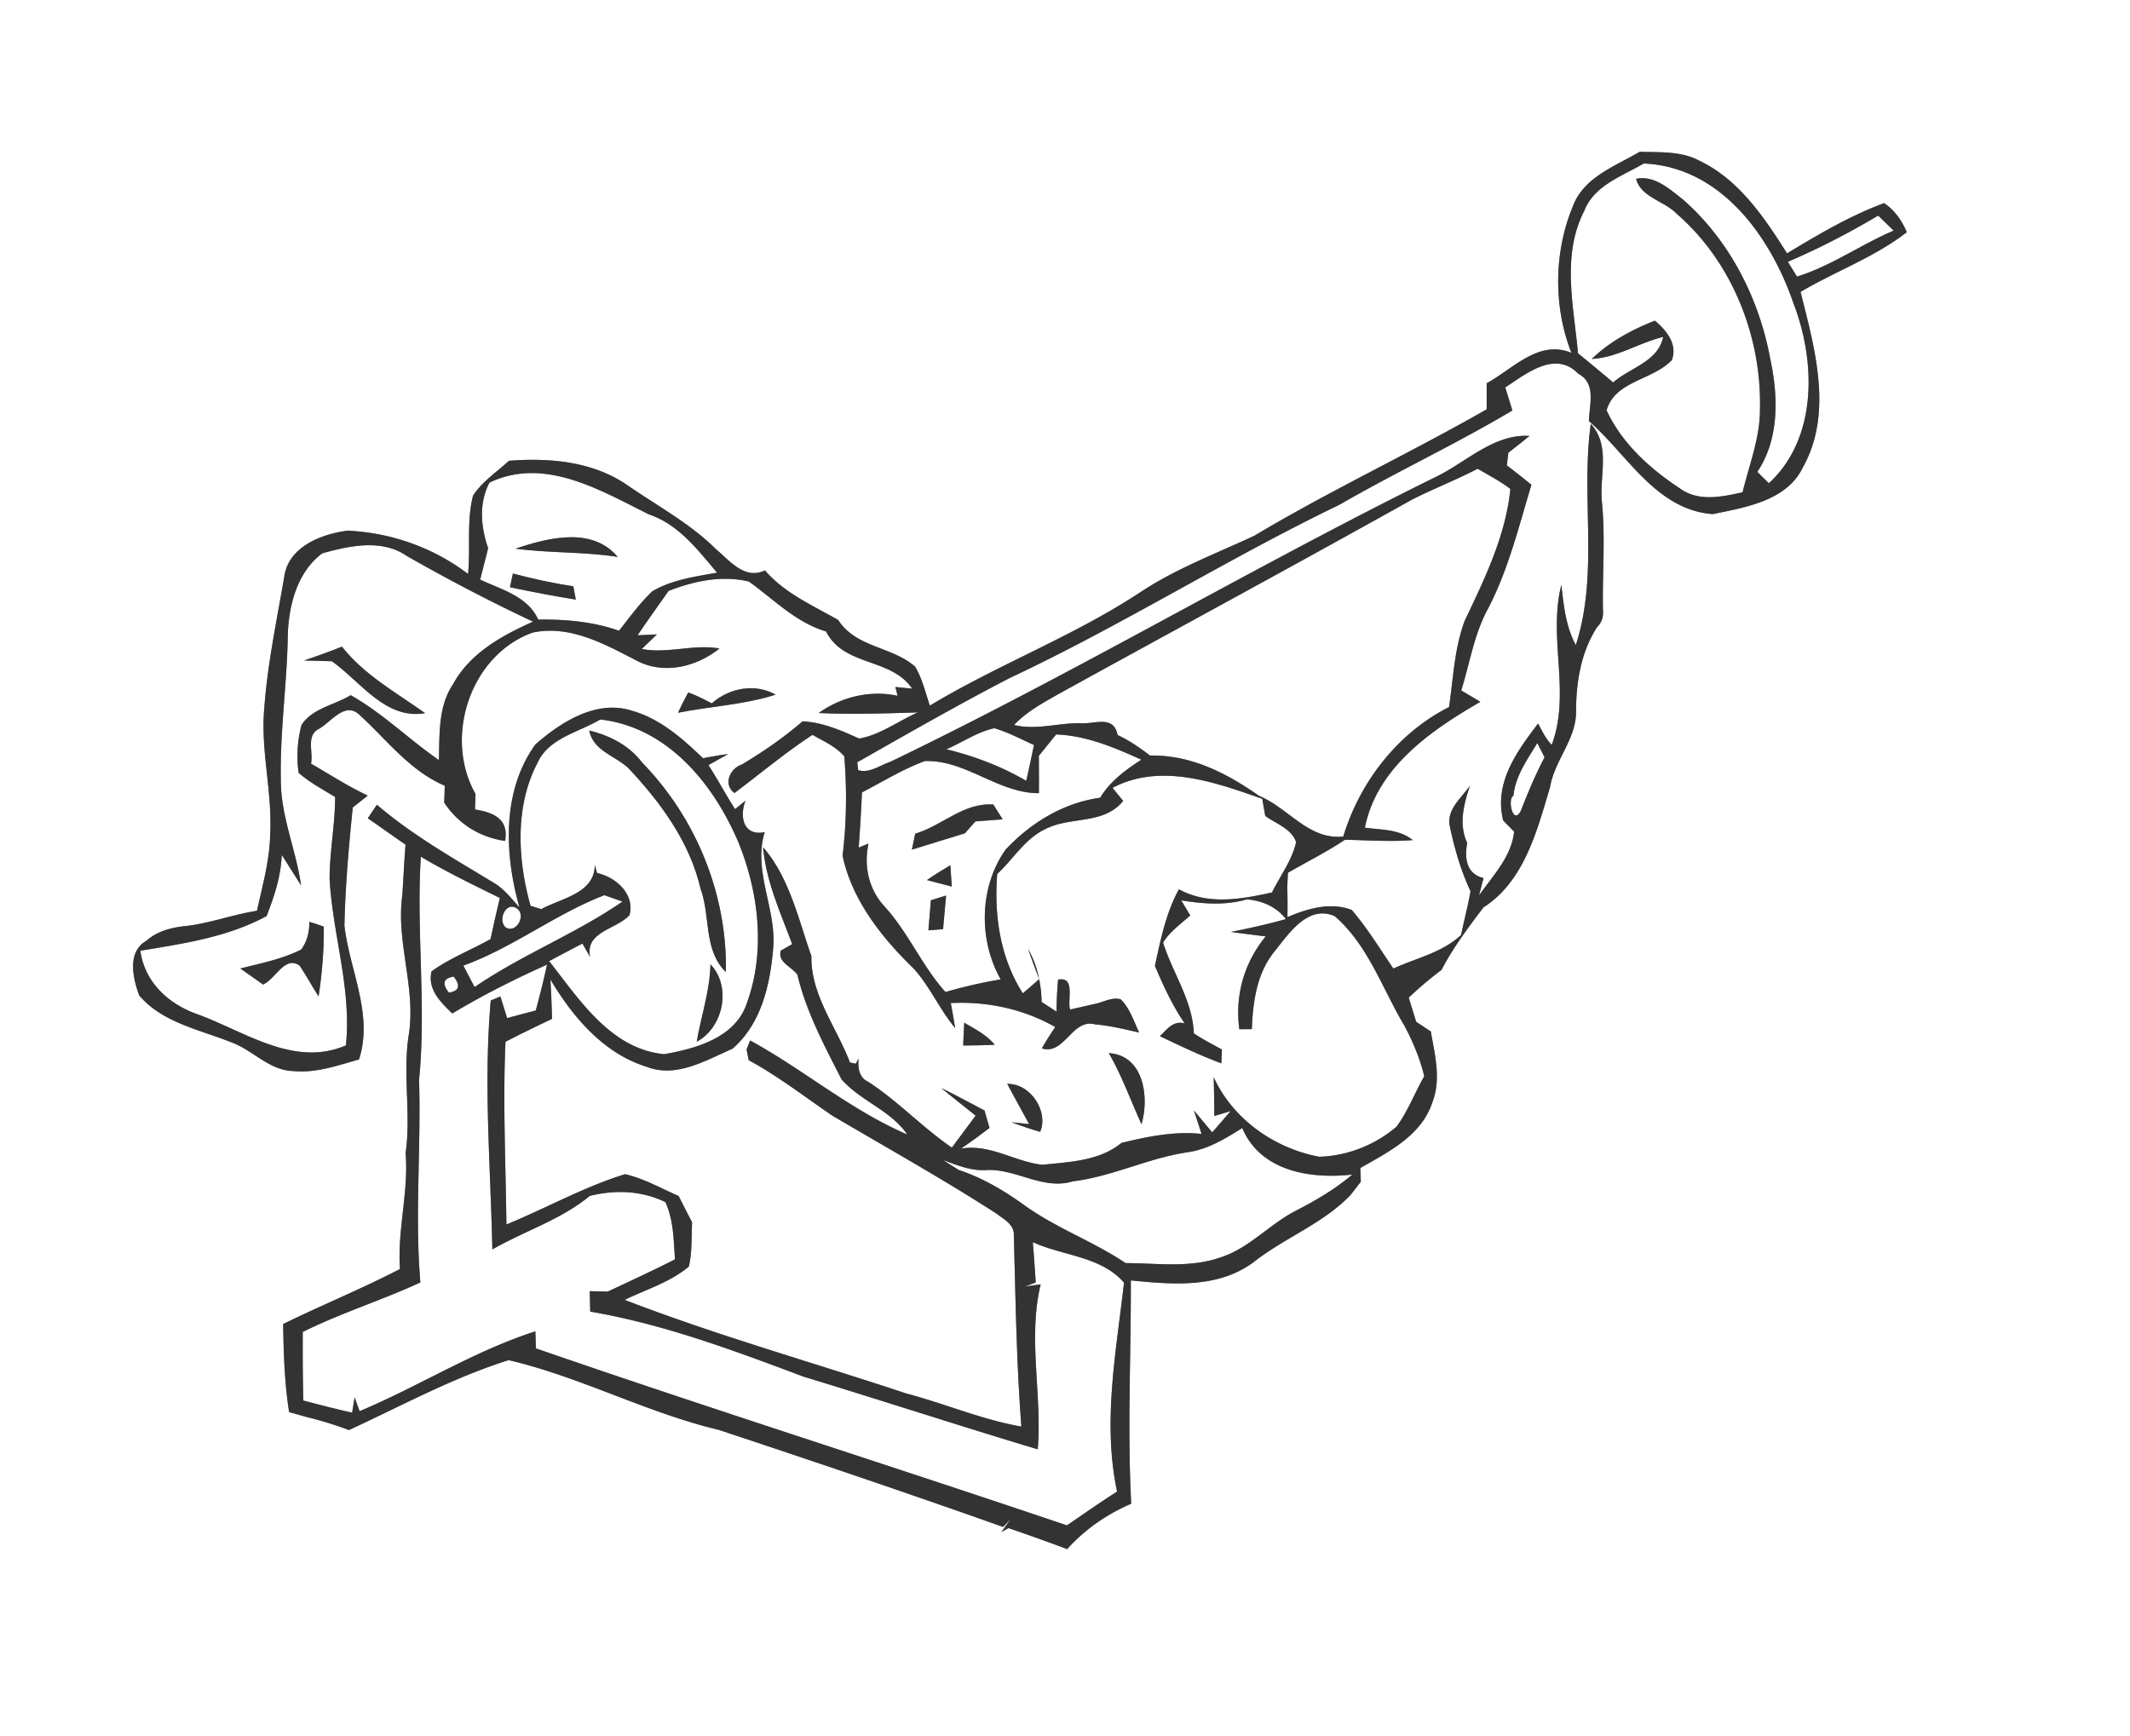 <svg width="368" height="300" viewBox="0 0 276 225" xmlns="http://www.w3.org/2000/svg">
  <rect x="0" y="0" width="276" height="225" fill="#808080" stroke="none"/>
  <g fill="#FFF">
    <path d="M0 0h276v225H0V0m212.47 19.67c-3.2 1.89-7.24 3.28-8.66 7.06-2.47 5.94-2.54 13.02-.19 19-4.25-1.76-7.57 2.09-10.98 3.94v3.38c-9.93 5.68-20.29 10.52-30.1 16.38-4.96 2.32-10.15 4.26-14.74 7.3-8.66 5.72-18.44 9.37-27.31 14.72-.59-1.7-.98-3.51-1.92-5.06-3-2.62-7.68-2.45-9.96-6.04-3.31-1.89-6.9-3.44-9.49-6.42-2.64 1.25-4.57-1.27-6.36-2.77-3.41-3.38-7.69-5.65-11.6-8.37-4.44-3-10-3.48-15.21-3.07-1.58 1.46-3.46 2.68-4.65 4.51-.86 3.3-.31 6.78-.65 10.16-4.49-3.42-9.98-5.36-15.61-5.61-3.41.42-7.71 2.12-8.21 6-.97 5.67-2.18 11.33-2.59 17.08-.48 5.43 1.06 10.78.77 16.2-.05 3.4-.99 6.68-1.71 9.98-3.15.49-6.16 1.65-9.34 1.99-1.79.19-3.61.67-4.99 1.9-2.53 1.45-1.76 4.83-.93 7.08 2.98 3.53 7.84 4.43 11.94 6.08 2.78 1 4.89 3.64 7.99 3.72 2.95.3 5.76-.72 8.55-1.5 1.89-5.87-1.24-11.58-1.89-17.36.12-5.11.56-10.22 1.08-15.3.65-.51 1.29-1.02 1.94-1.54-2.55-1.2-4.92-2.73-7.35-4.14.32-1.46-.66-3.59.96-4.47 1.58-.84 3.39-3.61 5.26-1.91 3.57 3.23 6.53 7.29 11.11 9.24-.01.55-.05 1.64-.07 2.19 1.81 2.75 4.62 4.5 7.89 4.97.51-2.9-1.58-3.7-3.9-4.08.01-.5.05-1.5.07-2-4.17-7.35-.69-18 7.38-20.92 4.87-1.05 9.43 1.53 13.6 3.68 3.51 1.79 7.67.74 10.63-1.62-3.36-.6-6.71.71-10.07.06.49-.47 1.47-1.42 1.97-1.89-.63.03-1.88.09-2.51.11 1.3-1.93 2.66-3.83 4.01-5.74 3.29-1.29 6.9-2.06 10.41-1.22 3.24 2.32 6.06 5.29 10 6.47 2.32 4.58 8.39 3.36 11.16 7.41l-2.18-.21c.07.28.22.86.29 1.14-3.58-.76-7.26.13-10.23 2.23 4.29.19 8.59.06 12.88-.08-2.55 1.09-4.9 2.93-7.64 3.39-2.34-1.06-4.71-2.1-7.32-2.23-2.45 2.11-5.11 3.94-7.88 5.6-1.56.52-2.45 2.58-.95 3.69 3.34-2.51 6.59-5.23 10.11-7.54 1.43.82 3.01 1.5 4.12 2.78.35 4.3.3 8.6-.22 12.88 1.21 5.76 5.1 10.65 9.25 14.67 2.09 2.33 3.33 5.27 5.34 7.67-.18-1.08-.37-2.17-.57-3.24 4.71-.24 9.43.77 13.54 3.11-.62.9-1.2 1.82-1.74 2.77 2.97.9 3.89-3.91 6.89-3.12 1.93.17 3.82.63 5.71 1.06-.69-1.49-1.19-3.11-2.37-4.3-1.17-.34-2.31.41-3.44.61-.78.18-2.34.53-3.12.71-.42-1.11.75-4.36-1.57-3.87a47.83 47.83 0 0 0-.19 4.15c-.49-.32-1.46-.95-1.94-1.26-.05-2.41-.56-4.76-1.75-6.88.45 1.32.93 2.62 1.44 3.91-.7.63-1.41 1.25-2.13 1.85-2.93-4.62-3.74-10.1-3.31-15.47 2.1-1.94 3.63-4.63 6.3-5.85 3.26-1.64 7.5-.51 10.02-3.62-.35-.42-1.04-1.27-1.38-1.69 6.21-3.28 13.27-.74 19.4 1.42.1.55.29 1.67.39 2.22 1.39 1.02 3.37 1.61 4 3.39-.54 2.39-2.07 4.37-3.13 6.53-4.03.88-8.23 1.66-12.06-.41-1.69 3.08-2.36 6.52-3.11 9.91 1.08 2.58 2.27 5.13 3.85 7.46-1.54-.39-2.3.84-3.21 1.66 2.62 1.25 5.24 2.51 7.97 3.52.02-.45.05-1.34.07-1.79-1.23-.67-2.48-1.31-3.64-2.1-.16-4.28-2.75-7.8-3.98-11.76.88-1.43 2.29-2.41 3.52-3.51l-1.17-1.96c2.83.46 5.73.68 8.52-.13 1.99.18 3.81.95 5.05 2.56-2.35.66-4.73 1.19-7.12 1.66 1.49.21 3 .4 4.5.58-2.8 3.42-4.01 7.63-3.42 12.03.41 0 1.21-.01 1.62-.01.14-3.56.63-7.25 2.97-10.11 1.86-2.32 4.31-6.03 7.76-4.54 4.35 3.76 6.17 9.41 9.05 14.22 1.1 2.08 2.01 4.25 2.56 6.53-1.23 2.16-2.11 4.52-3.58 6.53-2.76 2.38-6.41 3.82-10.05 3.91-5.81-1.11-11.14-4.84-13.65-10.3.04 1.67.08 3.34.07 5.02l2.13-.64c-.6.69-1.79 2.07-2.39 2.76-.8-.94-1.58-1.89-2.37-2.83.25.76.74 2.27.98 3.03-3.52-.37-6.98.34-10.38 1.17-2.83 2.34-6.73 2.46-10.23 2.83-3.59-.38-6.78-2.74-10.56-2.09 1.26-.86 2.49-1.76 3.7-2.69-.16-.56-.49-1.69-.65-2.26-1.86-.97-3.71-1.98-5.59-2.9 1.46 1.21 2.96 2.38 4.44 3.57-1.02 1.39-2.06 2.77-3.08 4.15-3.8-2.6-6.95-6-10.82-8.52-1.23-.56-1.38-1.84-1.27-3.04-.09.17-.26.51-.35.69l-.77-.17c-1.71-4.55-5.08-8.71-4.99-13.78-1.7-4.83-2.86-10.2-6.26-14.11.39 4.43 2.25 8.45 3.77 12.56l-1.48.84c-.44 1.53 1.44 2.07 2.16 3.13 1.14 4.8 3.49 9.18 5.71 13.54 2.45 2.81 6.37 4.01 8.53 7.16-7.32-3.14-13.41-8.39-20.37-12.19-.11.29-.35.87-.46 1.17.07.34.21 1.04.28 1.39 3.82 2.07 7.24 4.73 10.81 7.17 7.11 4.19 14.33 8.22 21.28 12.7.96.74 2.34 1.42 2.26 2.84.23 8.25.34 16.53.98 24.77-5.11-.89-9.89-2.96-14.89-4.28-12.17-4.04-24.55-7.52-36.52-12.14 2.8-1.36 5.91-2.29 8.32-4.32.44-1.88.32-3.82.42-5.73-.59-1.14-1.17-2.27-1.74-3.41-2.29-1-4.49-2.26-6.94-2.83-5.32 1.64-10.23 4.41-15.38 6.52-.09-7.9-.47-15.79-.12-23.68 1.99-1.03 4.01-2.01 6.03-2.97-.04-1.71-.11-3.41-.21-5.11 2.89 4.86 6.89 9.6 12.48 11.32 3.82 1.5 7.65-.84 11.08-2.32 3.75-3.19 4.91-8.3 5.3-12.98.48-5.12-2.66-10.04-1.09-15.11-2.69.56-3.33-1.91-2.49-4.08l-1.35 1.1c-1.21-1.87-2.24-3.84-3.45-5.71l2.55-1.43c-1.09.14-2.18.34-3.26.54-2.66-2.56-5.55-5.12-9.19-6.15-4.61-1.49-9.18 1.45-12.51 4.35-4.38 6.03-4.03 14.25-2.08 21.13-1.07-1.15-2.02-2.45-3.41-3.23-5.16-3.14-10.46-6.12-15.06-10.07-.4.58-.79 1.17-1.18 1.76 1.64 1.11 3.24 2.29 4.89 3.41-.18 2.18-.27 4.37-.42 6.56-.83 6.02 1.76 11.93.86 17.95-.85 5.13.3 10.32-.43 15.45.41 5.04-1.09 9.99-.73 15.04-4.95 2.57-10.13 4.68-15.14 7.13.06 3.81.18 7.64.77 11.41.63.18 1.87.53 2.49.7 1.79.44 3.55.99 5.27 1.63 6.83-3.15 13.48-6.79 20.69-9.06 9.35 2.19 17.89 6.82 27.23 9.04 12.31 4.08 24.61 8.24 36.84 12.58l.95-.98-1.18 1.65c.23-.13.7-.39.93-.52 2.54.87 5.08 1.78 7.6 2.72 2.3-2.55 5.15-4.53 8.3-5.88-.51-9.64-.02-19.29-.05-28.94 5.41.53 11.33 1.07 15.96-2.41 4.02-3.16 9.03-4.98 12.57-8.73.32-.42.95-1.24 1.27-1.65-.01-.45-.05-1.34-.06-1.78 3.61-2.07 7.86-4.17 9.29-8.4 1.22-3.03.37-6.24-.16-9.3-.48-.31-1.43-.94-1.9-1.25l-.96-3.13c1.34-1.28 2.76-2.48 4.25-3.59 1.5-2.9 3.47-5.51 5.43-8.1 5.3-3.41 6.94-9.93 8.63-15.59.6-3.56 3.52-6.33 3.37-10.06.04-3.72.67-7.47 2.71-10.65.6-.6.86-1.33.78-2.18-.1-4.69.33-9.39-.14-14.08-.34-3.42 1.17-7.25-1.44-10.11-1.32 9.51 1.07 19.39-1.94 28.67-1.3-2.4-1.57-5.14-1.87-7.81-1.76 6.88 1.26 14.01-1.25 20.74-.78-.79-1.24-1.8-1.77-2.76-2.77 3.64-5.73 7.68-4.52 12.56.35.36 1.06 1.08 1.42 1.44-.34 3.26-2.76 5.71-4.55 8.28l.58-2.26c-2.22-.52-2.49-2.61-2.11-4.54-1.14-2.47-.44-5 .35-7.43-1.09 1.59-3.04 3.07-2.61 5.23.6 2.89 1.43 5.77 2.69 8.45-.34 1.91-.83 3.78-1.23 5.68-2.47 2.29-5.8 2.98-8.77 4.34-1.75-2.56-3.37-5.23-5.39-7.59-2.75-1.07-5.75-.18-8.34.93.03-1.29.02-2.58-.02-3.87.02-.47.06-1.41.09-1.88 2.45-1.43 5.01-2.69 7.38-4.28 2.93.05 5.86.28 8.79.04-1.77-1.43-4.08-1.31-6.2-1.61 1.54-7.77 8.54-12.6 14.96-16.31-.62-.37-1.86-1.11-2.48-1.47 1.13-3.57 1.67-7.34 3.5-10.65 2.62-5.05 3.96-10.6 5.6-16.01-1.05-.85-2.11-1.69-3.19-2.51l.2-1.65c.92-.71 1.84-1.44 2.74-2.17-4.71-.29-8.32 3.54-12.36 5.42-23.76 11.74-46.57 25.31-70.45 36.81-1.35.44-2.69 1.53-4.18 1.09l-.12-1.02c6.51-3.71 13.04-7.44 19.7-10.9 14.59-6.84 28.25-15.48 42.76-22.47 7.37-4.26 15.11-7.87 22.43-12.23-.31-1-.62-2-.92-2.99 2.72-1.77 6.46-4.86 9.45-1.78 2.39 1.26 1.43 3.99 1.39 6.15 5.01 4.35 8.72 11.52 16.06 12.05 4.2-.88 9.54-1.7 11.64-6.02 3.98-7.08 1.56-15.43-.28-22.78 4.53-2.68 9.6-4.49 13.77-7.74-.64-1.48-1.58-2.87-2.95-3.76-4.43 1.64-8.53 4.07-12.57 6.51-2.96-4.67-6.22-9.57-11.38-12.02-2.37-1.27-5.13-1.05-7.71-1.15M92.23 91.16c-1-.51-1.99-1.05-3.05-1.41-.47.86-.91 1.74-1.33 2.63 4.21-.85 8.54-1.03 12.65-2.35-2.68-1.51-6.02-.86-8.27 1.13m32.71 41.39c-.05.98-.09 1.97-.13 2.95 1.36 0 2.72-.03 4.08-.09-1.04-1.29-2.55-2.04-3.95-2.86m18.74 3.94c1.7 2.94 2.83 6.14 4.23 9.22 1.04-3.48.31-8.94-4.23-9.22m-13.16 3.99c.92 1.75 1.9 3.47 2.83 5.21l-2.31-.24c1.24.43 2.47.9 3.74 1.24 1.12-2.56-1.2-6.29-4.26-6.21z"/>
    <path d="M205.28 27.34c1.28-3.33 4.89-4.48 7.7-6.15 10.02.42 16.48 9.52 19.44 18.19 2.87 7.5 3.11 17.4-3.21 23.25-.51-.49-1.01-.98-1.5-1.48 2.87-4.27 2.72-9.81 1.67-14.65-1.44-7.84-5.29-15.38-11.33-20.66-1.74-1.35-3.65-3.15-6.05-2.66.64 2.41 3.68 2.86 5.28 4.54 7.17 6.22 11.01 15.93 10.77 25.35.01 3.7-1.4 7.18-2.25 10.73-2.69.6-5.73 1.27-8.15-.52-3.85-2.53-7.53-5.86-9.47-10.1 1.07-3.83 5.95-3.88 8.45-6.51.78-2.07-.71-3.87-2.2-5.11-2.97 1.17-5.86 2.72-8.17 4.96 3.29-.17 6.1-2.1 9.25-2.85-.67 3.22-4.29 3.97-6.48 5.9-1.51-1.28-3.03-2.53-4.56-3.79-.54-6.11-2.16-12.66.81-18.44zM231.67 33.93c4.03-1.73 7.93-3.75 11.7-5.99.67.65 1.34 1.3 2 1.95-4.25 1.82-8.1 4.58-12.52 5.96-.3-.48-.89-1.44-1.18-1.92zM182.91 64.78c2.81-1.43 5.76-2.57 8.56-4.03 1.43.84 2.92 1.6 4.24 2.62-.6 6.05-3.33 11.65-5.91 17.07-1.35 3.57-1.48 7.46-2.04 11.2-6.64 3.35-11.57 9.72-13.7 16.78-4.49.47-7.11-3.71-10.91-5.27-4.21-2.96-8.84-5.33-14.14-5.23-1.32-1.01-2.69-1.96-4.2-2.66-.5-2.61-2.95-1.41-4.71-1.52-2.91-.09-5.81.94-8.7.22 1.6-1.7 3.68-2.83 5.7-3.98 15.26-8.41 30.59-16.69 45.81-25.2zM63.42 62.55c7.11-3.41 14.36.99 20.65 4.11 3.85 1.3 6.33 4.58 8.84 7.56-2.85.52-5.85.92-8.38 2.41-1.62 1.54-2.94 3.37-4.32 5.12-3.37-1.19-6.93-1.49-10.47-1.45-1.38-3.04-4.77-3.87-7.52-5.18.34-1.36.69-2.71 1.03-4.06-.95-2.8-1.23-5.8.17-8.51m3.38 8.56c4.4.59 8.86.38 13.24 1.07-3.31-3.95-9-2.49-13.24-1.07m-.34 3.22c-.1.45-.29 1.33-.38 1.78 2.83.59 5.67 1.15 8.53 1.6l-.32-1.72c-2.64-.4-5.25-.97-7.83-1.66zM41.77 71.71c3.53-.98 7.71-1.9 10.97.36a233.99 233.99 0 0 0 16.33 8.5c-4.03 1.8-8.17 4.08-10.36 8.1-1.95 2.89-1.74 6.51-1.84 9.84-3.9-2.69-7.28-6.08-11.43-8.41-2.11 1.3-5 1.69-6.38 3.89-.52 2-.66 4.13-.36 6.18 1.43 1.24 3.11 2.14 4.72 3.12.01 3.58-.72 7.1-.71 10.67.41 7.22 2.87 14.24 2.11 21.53-6.77 2.91-13.16-1.86-19.33-4.07-3.7-1.33-6.75-4.14-7.3-8.2 5.59-.93 11.29-1.75 16.35-4.49 1-2.54 1.86-5.17 1.97-7.93.63.99 1.87 2.96 2.5 3.94-.65-4.62-2.66-9.02-2.62-13.74-.12-6.03.75-12.02.89-18.04.01-4.06 1.07-8.73 4.49-11.25M39.39 85.6c.9.02 2.71.08 3.61.1 3.7 2.6 6.94 7.62 12.08 6.73-3.74-2.68-7.87-4.93-10.77-8.62-1.62.65-3.26 1.24-4.92 1.79m.69 33.88c.03 1.38-.32 2.57-1.04 3.58-2.48 1.26-5.22 1.78-7.9 2.46.99.69 1.97 1.39 2.95 2.08 1.61-.69 2.82-3.83 4.75-2.44.85 1.3 1.6 2.66 2.44 3.98.46-2.99.71-6.02.67-9.04-.62-.23-1.24-.44-1.87-.62zM69.66 98.85c1.47-3.22 5.33-3.93 8.12-5.6 8.73.98 14.75 8.41 17.94 16.01 2.61 6.46 3.48 14.01 1.09 20.66-1.45 4.56-6.59 5.98-10.76 6.71-6.93-.69-10.97-7.07-14.89-12.06 1.43-.77 2.87-1.53 4.31-2.28.25.43.74 1.29.99 1.72-.65-3.3 3.39-3.52 5.11-5.41.73-2.7-1.78-4.94-4.21-5.45-.07-.27-.22-.81-.29-1.08.02 3.72-4.31 4.32-6.93 5.76-.35-.11-1.04-.32-1.39-.42-1.68-5.99-2.06-12.91.91-18.56m6.69-4.17c.52 2.64 3.35 3.25 5.07 4.87 4.19 4.45 7.96 9.59 9.36 15.65 1.31 3.55.35 7.94 3.28 10.78.19-10.04-3.85-19.97-10.85-27.14-1.67-2.23-4.2-3.51-6.86-4.16m15.71 30.31c-.08 3.42-1.2 6.67-1.78 10.02 3.47-1.84 4.54-7.17 1.78-10.02zM122.63 97.11c2.07-.89 3.99-2.25 6.22-2.73 1.79.53 3.44 1.41 5.13 2.18-.32 1.55-.65 3.09-1 4.64-3.23-1.88-6.73-3.21-10.35-4.09z"/>
    <path d="M134.61 97.97c.74-.93 1.49-1.86 2.24-2.78 3.92.14 7.53 1.68 11.04 3.27-2.05 1.33-4.05 2.8-5.33 4.93-4.77.66-9.01 3.25-12.25 6.72-3.44 4.85-3.53 11.73-.64 16.82-2.42.41-4.81.96-7.16 1.64-3.06-3.4-4.81-7.72-7.9-11.09-2.06-2.24-2.7-5.23-2.07-8.15l-1.27.52c.17-2.38.32-4.76.42-7.15 2.69-1.39 5.28-3.01 8.14-4.06 5.29-.2 9.51 4.18 14.79 4.16.01-1.61 0-3.22-.01-4.83m-16.02 10.08c-.11.52-.32 1.56-.43 2.07 2.29-.7 4.57-1.43 6.87-2.12.34-.38 1.02-1.15 1.36-1.54.88-.07 2.65-.2 3.53-.27-.31-.48-.91-1.44-1.21-1.92-3.84-.28-6.63 2.75-10.12 3.78m1.52 6.01c1.07.29 2.14.57 3.22.84-.05-.69-.15-2.07-.19-2.76-1.03.62-2.05 1.24-3.03 1.92m.51 2.62c-.11 1.3-.22 2.6-.32 3.9l1.9-.16.39-4.35c-.49.15-1.48.46-1.97.61zM199.2 96.3c.32.61.63 1.23.94 1.86-1.19 2.25-2.17 4.61-3.1 6.98-1.01 1.86-1.75-1.61-.93-2.01.25-2.57 1.8-4.69 3.09-6.83zM54.53 111.03c3.31 1.97 6.78 3.65 10.24 5.35-.42 1.77-.83 3.55-1.2 5.33-2.53 1.42-5.29 2.48-7.65 4.18-.56 2.34 1.18 4 2.69 5.46 3.95-2.38 8.07-4.44 12.27-6.33-.41 1.99-.93 3.96-1.45 5.94-1.24.33-2.48.65-3.72.99-.21-.7-.65-2.1-.87-2.8l-1.25.52c-.95 10.74-.02 21.51.21 32.26 4.17-2.4 8.89-3.84 12.63-6.94 3.29-.81 6.71-.69 9.79.81 1.07 2.32 1.07 4.92 1.24 7.42-2.86 1.47-5.8 2.8-8.71 4.18-.58-.02-1.75-.04-2.33-.06l.06 2.65c9.53 1.63 18.63 5.04 27.64 8.43 10.14 3.08 20.21 6.38 30.35 9.42.59-7.11-1.32-14.4.38-21.38l-2.06.28 1.42-.52c-.11-1.75-.24-3.49-.38-5.23 3.9 1.79 8.85 1.82 11.82 5.25-1.02 8.95-2.81 18.12-.9 27.08-2.21 1.4-4.35 2.91-6.5 4.38-22.9-7.76-45.95-15.03-68.81-22.94-.02-.55-.05-1.66-.07-2.21-7.97 2.56-15.08 7.12-22.78 10.35l-.64-1.8-.32 1.99c-2.13-.47-4.23-1.02-6.33-1.57-.07-2.96-.09-5.93-.07-8.89 4.94-2.47 10.24-4.1 15.24-6.42-.74-8.72.11-17.49-.17-26.23.96-9.64-.38-19.3.23-28.95z"/>
    <path d="M60.04 125.15c6.44-2.34 11.9-6.67 18.27-9.13.59.21 1.76.62 2.35.83-6.09 4.2-13.06 6.89-19.16 11.08-.49-.93-.98-1.85-1.46-2.78zM65.5 120.18c-1.04-.96.08-3.46 1.52-2.41 1.2.92-.18 3.3-1.52 2.41zM58.16 128.65c-.92-1.18-.71-1.87.63-2.08.92 1.18.71 1.88-.63 2.08zM153.95 149.33c2.59-.38 4.85-1.77 7.02-3.13 2.37 5.62 8.85 6.64 14.26 6.03-2.25 1.92-4.82 3.41-7.44 4.75-3.37 1.77-5.98 4.83-9.67 6-3.96 1.38-8.19.74-12.28.72-4.21-2.84-9.07-4.55-13.18-7.55-2.59-1.86-5.37-3.51-8.42-4.51-.52-.32-1.55-.97-2.06-1.3 1.85.68 3.7 1.47 5.73 1.3 3.8-.15 7.27 2.64 11.09 1.47 5.15-.62 9.83-3.05 14.95-3.78z"/>
  </g>
  <g fill="#333">
    <path d="M212.47 19.67c2.58.1 5.34-.12 7.71 1.15 5.16 2.45 8.42 7.35 11.38 12.02 4.04-2.44 8.14-4.87 12.57-6.51 1.37.89 2.31 2.28 2.95 3.76-4.17 3.25-9.24 5.06-13.77 7.74 1.84 7.35 4.26 15.7.28 22.78-2.1 4.32-7.44 5.14-11.64 6.02-7.34-.53-11.05-7.7-16.06-12.05.04-2.16 1-4.89-1.39-6.15-2.99-3.08-6.73.01-9.45 1.78.3.99.61 1.99.92 2.99-7.32 4.36-15.06 7.97-22.43 12.23-14.51 6.99-28.17 15.63-42.76 22.47-6.66 3.46-13.19 7.19-19.7 10.9l.12 1.02c1.49.44 2.83-.65 4.18-1.09 23.88-11.5 46.69-25.07 70.45-36.81 4.04-1.88 7.65-5.71 12.36-5.42-.9.73-1.82 1.46-2.74 2.17l-.2 1.65c1.08.82 2.14 1.66 3.19 2.51-1.64 5.41-2.98 10.96-5.6 16.01-1.83 3.31-2.37 7.08-3.5 10.65.62.36 1.86 1.1 2.48 1.47-6.42 3.71-13.42 8.54-14.96 16.31 2.12.3 4.43.18 6.2 1.61-2.93.24-5.86.01-8.79-.04-2.37 1.59-4.93 2.85-7.38 4.28-.03.47-.07 1.41-.09 1.88.04 1.29.05 2.58.02 3.87 2.59-1.11 5.59-2 8.34-.93 2.02 2.36 3.64 5.03 5.39 7.59 2.97-1.36 6.3-2.05 8.77-4.34.4-1.9.89-3.77 1.23-5.68-1.26-2.68-2.09-5.56-2.69-8.45-.43-2.16 1.52-3.64 2.61-5.23-.79 2.43-1.49 4.96-.35 7.43-.38 1.93-.11 4.02 2.11 4.54l-.58 2.26c1.79-2.57 4.21-5.02 4.55-8.28-.36-.36-1.07-1.08-1.42-1.44-1.21-4.88 1.75-8.92 4.52-12.56.53.96.99 1.97 1.77 2.76 2.51-6.73-.51-13.86 1.25-20.74.3 2.67.57 5.41 1.87 7.81 3.01-9.28.62-19.16 1.94-28.67 2.61 2.86 1.1 6.69 1.44 10.11.47 4.69.04 9.39.14 14.08.08.85-.18 1.58-.78 2.18-2.04 3.18-2.67 6.93-2.71 10.65.15 3.73-2.77 6.5-3.37 10.06-1.69 5.66-3.33 12.18-8.63 15.59-1.96 2.59-3.93 5.2-5.43 8.1a45.559 45.559 0 0 0-4.25 3.59l.96 3.13c.47.31 1.42.94 1.9 1.25.53 3.06 1.38 6.27.16 9.3-1.43 4.23-5.68 6.33-9.29 8.4.01.44.05 1.33.06 1.78-.32.41-.95 1.23-1.27 1.65-3.54 3.75-8.55 5.57-12.57 8.73-4.63 3.48-10.55 2.94-15.96 2.41.03 9.65-.46 19.3.05 28.94-3.15 1.35-6 3.33-8.3 5.88-2.52-.94-5.06-1.85-7.6-2.72-.23.13-.7.39-.93.52l1.18-1.65-.95.98c-12.23-4.34-24.53-8.5-36.84-12.58-9.34-2.22-17.88-6.85-27.23-9.04-7.21 2.27-13.86 5.91-20.69 9.06-1.72-.64-3.48-1.19-5.27-1.63-.62-.17-1.86-.52-2.49-.7-.59-3.77-.71-7.6-.77-11.41 5.01-2.45 10.19-4.56 15.14-7.13-.36-5.05 1.14-10 .73-15.04.73-5.13-.42-10.32.43-15.45.9-6.02-1.69-11.93-.86-17.95.15-2.19.24-4.38.42-6.56-1.65-1.12-3.25-2.3-4.89-3.41.39-.59.78-1.18 1.18-1.76 4.6 3.95 9.9 6.93 15.06 10.07 1.39.78 2.34 2.08 3.41 3.23-1.95-6.88-2.3-15.1 2.08-21.13 3.33-2.9 7.9-5.84 12.51-4.35 3.64 1.03 6.53 3.59 9.19 6.15 1.08-.2 2.17-.4 3.26-.54l-2.55 1.43c1.21 1.87 2.24 3.84 3.45 5.71l1.35-1.1c-.84 2.17-.2 4.64 2.49 4.08-1.57 5.07 1.57 9.99 1.09 15.11-.39 4.68-1.55 9.79-5.3 12.98-3.43 1.48-7.26 3.82-11.08 2.32-5.59-1.72-9.59-6.46-12.48-11.32.1 1.7.17 3.4.21 5.11-2.02.96-4.04 1.94-6.03 2.97-.35 7.89.03 15.78.12 23.68 5.15-2.11 10.06-4.88 15.38-6.52 2.45.57 4.65 1.83 6.94 2.83.57 1.14 1.15 2.27 1.74 3.41-.1 1.91.02 3.85-.42 5.73-2.41 2.03-5.52 2.96-8.32 4.32 11.97 4.62 24.35 8.1 36.52 12.14 5 1.32 9.78 3.39 14.89 4.28-.64-8.24-.75-16.52-.98-24.77.08-1.42-1.3-2.1-2.26-2.84-6.95-4.48-14.17-8.51-21.28-12.7-3.57-2.44-6.99-5.1-10.81-7.17-.07-.35-.21-1.05-.28-1.39.11-.3.35-.88.46-1.17 6.96 3.8 13.05 9.05 20.37 12.19-2.16-3.15-6.08-4.35-8.53-7.16-2.22-4.36-4.57-8.74-5.71-13.54-.72-1.06-2.6-1.6-2.16-3.13l1.48-.84c-1.52-4.11-3.38-8.13-3.77-12.56 3.4 3.91 4.56 9.28 6.26 14.11-.09 5.07 3.28 9.23 4.99 13.78l.77.17c.09-.18.26-.52.35-.69-.11 1.2.04 2.48 1.27 3.04 3.87 2.52 7.02 5.92 10.82 8.52 1.02-1.38 2.06-2.76 3.08-4.15-1.48-1.19-2.98-2.36-4.44-3.57 1.88.92 3.73 1.93 5.59 2.9.16.57.49 1.7.65 2.26-1.21.93-2.44 1.83-3.7 2.69 3.78-.65 6.97 1.71 10.56 2.09 3.5-.37 7.4-.49 10.23-2.83 3.4-.83 6.86-1.54 10.38-1.17-.24-.76-.73-2.27-.98-3.03.79.94 1.57 1.89 2.37 2.83.6-.69 1.79-2.07 2.39-2.76l-2.13.64c.01-1.68-.03-3.35-.07-5.02 2.51 5.46 7.84 9.19 13.65 10.3 3.64-.09 7.29-1.53 10.05-3.91 1.47-2.01 2.35-4.37 3.58-6.53-.55-2.28-1.46-4.45-2.56-6.53-2.88-4.81-4.7-10.46-9.05-14.22-3.45-1.49-5.9 2.22-7.76 4.54-2.34 2.86-2.83 6.55-2.97 10.11-.41 0-1.21.01-1.62.01-.59-4.4.62-8.61 3.42-12.03-1.5-.18-3.01-.37-4.5-.58 2.39-.47 4.77-1 7.12-1.66-1.24-1.61-3.06-2.38-5.05-2.56-2.79.81-5.69.59-8.52.13l1.17 1.96c-1.23 1.1-2.64 2.08-3.52 3.51 1.23 3.96 3.82 7.48 3.98 11.76 1.16.79 2.41 1.43 3.64 2.1-.02.45-.05 1.34-.07 1.79-2.73-1.01-5.35-2.27-7.97-3.52.91-.82 1.67-2.05 3.21-1.66-1.58-2.33-2.77-4.88-3.85-7.46.75-3.39 1.42-6.83 3.11-9.91 3.83 2.07 8.03 1.29 12.06.41 1.06-2.16 2.59-4.14 3.13-6.53-.63-1.78-2.61-2.37-4-3.39-.1-.55-.29-1.67-.39-2.22-6.13-2.16-13.19-4.7-19.4-1.42.34.42 1.03 1.27 1.38 1.69-2.52 3.11-6.76 1.98-10.02 3.62-2.67 1.22-4.2 3.91-6.3 5.85-.43 5.37.38 10.85 3.31 15.47.72-.6 1.43-1.22 2.13-1.85-.51-1.29-.99-2.59-1.44-3.91 1.19 2.12 1.7 4.47 1.75 6.88.48.31 1.45.94 1.94 1.26 0-1.39.07-2.77.19-4.15 2.32-.49 1.15 2.76 1.57 3.87.78-.18 2.34-.53 3.12-.71 1.13-.2 2.27-.95 3.44-.61 1.18 1.19 1.68 2.81 2.37 4.3-1.89-.43-3.78-.89-5.71-1.06-3-.79-3.92 4.02-6.89 3.12.54-.95 1.12-1.87 1.74-2.77-4.11-2.34-8.83-3.35-13.54-3.11.2 1.07.39 2.16.57 3.24-2.01-2.4-3.25-5.34-5.34-7.67-4.15-4.02-8.04-8.91-9.25-14.67.52-4.28.57-8.58.22-12.88-1.11-1.28-2.69-1.96-4.12-2.78-3.52 2.31-6.77 5.03-10.11 7.54-1.5-1.11-.61-3.17.95-3.69 2.77-1.66 5.43-3.49 7.88-5.6 2.61.13 4.98 1.17 7.32 2.23 2.74-.46 5.09-2.3 7.64-3.39-4.29.14-8.59.27-12.88.08 2.97-2.1 6.65-2.99 10.23-2.23-.07-.28-.22-.86-.29-1.14l2.18.21c-2.77-4.05-8.84-2.83-11.16-7.41-3.94-1.18-6.76-4.15-10-6.47-3.51-.84-7.12-.07-10.41 1.22-1.35 1.91-2.71 3.81-4.01 5.74.63-.02 1.88-.08 2.51-.11-.5.47-1.48 1.42-1.97 1.89 3.36.65 6.71-.66 10.07-.06-2.96 2.36-7.12 3.41-10.63 1.62-4.17-2.15-8.73-4.73-13.6-3.68-8.07 2.92-11.55 13.57-7.38 20.92-.02.5-.06 1.5-.07 2 2.32.38 4.41 1.18 3.9 4.08-3.27-.47-6.08-2.22-7.89-4.97.02-.55.06-1.64.07-2.19-4.58-1.95-7.54-6.01-11.11-9.24-1.87-1.7-3.68 1.07-5.26 1.91-1.62.88-.64 3.01-.96 4.47 2.43 1.41 4.8 2.94 7.35 4.14-.65.52-1.29 1.03-1.94 1.54-.52 5.08-.96 10.19-1.08 15.3.65 5.78 3.78 11.49 1.89 17.36-2.79.78-5.6 1.8-8.55 1.5-3.1-.08-5.21-2.72-7.99-3.72-4.1-1.65-8.96-2.55-11.94-6.08-.83-2.25-1.6-5.63.93-7.08 1.38-1.23 3.2-1.71 4.99-1.9 3.18-.34 6.19-1.5 9.34-1.99.72-3.3 1.66-6.58 1.71-9.98.29-5.42-1.25-10.77-.77-16.2.41-5.75 1.62-11.41 2.59-17.08.5-3.88 4.8-5.58 8.21-6 5.63.25 11.12 2.19 15.61 5.61.34-3.38-.21-6.86.65-10.16 1.19-1.83 3.07-3.05 4.65-4.51 5.21-.41 10.77.07 15.21 3.07 3.91 2.72 8.19 4.99 11.6 8.37 1.79 1.5 3.72 4.02 6.36 2.77 2.59 2.98 6.18 4.53 9.49 6.42 2.28 3.59 6.96 3.42 9.96 6.04.94 1.55 1.33 3.36 1.92 5.06 8.87-5.35 18.65-9 27.31-14.72 4.59-3.04 9.78-4.98 14.74-7.3 9.81-5.86 20.17-10.7 30.1-16.38v-3.38c3.41-1.85 6.73-5.7 10.98-3.94-2.35-5.98-2.28-13.06.19-19 1.42-3.78 5.46-5.17 8.66-7.06m-7.19 7.67c-2.97 5.78-1.35 12.33-.81 18.44 1.53 1.26 3.05 2.51 4.56 3.79 2.19-1.93 5.81-2.68 6.48-5.9-3.15.75-5.96 2.68-9.25 2.85 2.31-2.24 5.2-3.79 8.17-4.96 1.49 1.24 2.98 3.04 2.2 5.11-2.5 2.63-7.38 2.68-8.45 6.51 1.94 4.24 5.62 7.57 9.47 10.1 2.42 1.79 5.46 1.12 8.15.52.85-3.55 2.26-7.03 2.25-10.73.24-9.42-3.6-19.13-10.77-25.35-1.6-1.68-4.64-2.13-5.28-4.54 2.4-.49 4.31 1.31 6.05 2.66 6.04 5.28 9.89 12.82 11.33 20.66 1.05 4.84 1.2 10.38-1.67 14.65.49.5.99.99 1.5 1.48 6.32-5.85 6.08-15.75 3.21-23.25-2.96-8.67-9.42-17.77-19.44-18.19-2.81 1.67-6.42 2.82-7.7 6.15m26.39 6.59c.29.48.88 1.44 1.18 1.92 4.42-1.38 8.27-4.14 12.52-5.96-.66-.65-1.33-1.3-2-1.95-3.77 2.24-7.67 4.26-11.7 5.99m-48.76 30.85c-15.22 8.51-30.55 16.79-45.81 25.2-2.02 1.15-4.1 2.28-5.7 3.98 2.89.72 5.79-.31 8.7-.22 1.76.11 4.21-1.09 4.71 1.52 1.51.7 2.88 1.65 4.2 2.66 5.3-.1 9.93 2.27 14.14 5.23 3.8 1.56 6.42 5.74 10.91 5.27 2.13-7.06 7.06-13.43 13.7-16.78.56-3.74.69-7.63 2.04-11.2 2.58-5.42 5.31-11.02 5.91-17.07-1.32-1.02-2.81-1.78-4.24-2.62-2.8 1.46-5.75 2.6-8.56 4.03M63.42 62.55c-1.4 2.71-1.12 5.71-.17 8.51-.34 1.35-.69 2.7-1.03 4.06 2.75 1.31 6.14 2.14 7.52 5.18 3.54-.04 7.1.26 10.47 1.45 1.38-1.75 2.7-3.58 4.32-5.12 2.53-1.49 5.53-1.89 8.38-2.41-2.51-2.98-4.99-6.26-8.84-7.56-6.29-3.12-13.54-7.52-20.65-4.11m-21.65 9.16c-3.42 2.52-4.48 7.19-4.49 11.25-.14 6.02-1.01 12.01-.89 18.04-.04 4.72 1.97 9.12 2.62 13.74-.63-.98-1.87-2.95-2.5-3.94-.11 2.76-.97 5.39-1.97 7.93-5.06 2.74-10.76 3.56-16.35 4.49.55 4.06 3.6 6.87 7.3 8.2 6.17 2.21 12.56 6.98 19.33 4.07.76-7.29-1.7-14.31-2.11-21.53-.01-3.57.72-7.09.71-10.67-1.61-.98-3.29-1.88-4.72-3.12-.3-2.05-.16-4.18.36-6.18 1.38-2.2 4.27-2.59 6.38-3.89 4.15 2.33 7.53 5.72 11.43 8.41.1-3.33-.11-6.95 1.84-9.84 2.19-4.02 6.33-6.3 10.36-8.1-5.55-2.61-11-5.46-16.33-8.5-3.26-2.26-7.44-1.34-10.97-.36m27.89 27.14c-2.97 5.65-2.59 12.57-.91 18.56.35.1 1.04.31 1.39.42 2.62-1.44 6.95-2.04 6.93-5.76.07.27.22.81.29 1.08 2.43.51 4.94 2.75 4.21 5.45-1.72 1.89-5.76 2.11-5.11 5.41-.25-.43-.74-1.29-.99-1.72-1.44.75-2.88 1.51-4.31 2.28 3.92 4.99 7.96 11.37 14.89 12.06 4.17-.73 9.31-2.15 10.76-6.71 2.39-6.65 1.52-14.2-1.09-20.66-3.19-7.6-9.21-15.03-17.94-16.01-2.79 1.67-6.65 2.38-8.12 5.6m52.97-1.74c3.62.88 7.12 2.21 10.35 4.09.35-1.55.68-3.09 1-4.64-1.69-.77-3.34-1.65-5.13-2.18-2.23.48-4.15 1.84-6.22 2.73m11.98.86c.01 1.61.02 3.22.01 4.83-5.28.02-9.5-4.36-14.79-4.16-2.86 1.05-5.45 2.67-8.14 4.06-.1 2.39-.25 4.77-.42 7.15l1.27-.52c-.63 2.92.01 5.91 2.07 8.15 3.09 3.37 4.84 7.69 7.9 11.09 2.35-.68 4.74-1.23 7.16-1.64-2.89-5.09-2.8-11.97.64-16.82 3.24-3.47 7.48-6.06 12.25-6.72 1.28-2.13 3.28-3.6 5.33-4.93-3.51-1.59-7.12-3.13-11.04-3.27-.75.92-1.5 1.85-2.24 2.78m64.59-1.67c-1.29 2.14-2.84 4.26-3.09 6.83-.82.4-.08 3.87.93 2.01.93-2.37 1.91-4.73 3.1-6.98-.31-.63-.62-1.25-.94-1.86M54.53 111.03c-.61 9.65.73 19.31-.23 28.95.28 8.74-.57 17.51.17 26.23-5 2.32-10.3 3.95-15.24 6.42-.02 2.96 0 5.93.07 8.89 2.1.55 4.2 1.1 6.33 1.57l.32-1.99.64 1.8c7.7-3.23 14.81-7.79 22.78-10.35.02.55.05 1.66.07 2.21 22.86 7.91 45.91 15.18 68.81 22.94 2.15-1.47 4.29-2.98 6.5-4.38-1.91-8.96-.12-18.13.9-27.08-2.97-3.43-7.92-3.46-11.82-5.25.14 1.74.27 3.48.38 5.23l-1.42.52 2.06-.28c-1.7 6.98.21 14.27-.38 21.38-10.14-3.04-20.21-6.34-30.35-9.42-9.01-3.39-18.11-6.8-27.64-8.43l-.06-2.65c.58.02 1.75.04 2.33.06 2.91-1.38 5.85-2.71 8.71-4.18-.17-2.5-.17-5.1-1.24-7.42-3.08-1.5-6.5-1.62-9.79-.81-3.74 3.1-8.46 4.54-12.63 6.94-.23-10.75-1.16-21.52-.21-32.26l1.25-.52c.22.7.66 2.1.87 2.8 1.24-.34 2.48-.66 3.72-.99.52-1.98 1.04-3.95 1.45-5.94-4.2 1.89-8.32 3.95-12.27 6.33-1.51-1.46-3.25-3.12-2.69-5.46 2.36-1.7 5.12-2.76 7.65-4.18.37-1.78.78-3.56 1.2-5.33-3.46-1.7-6.93-3.38-10.24-5.35m5.51 14.12c.48.93.97 1.85 1.46 2.78 6.1-4.19 13.07-6.88 19.16-11.08-.59-.21-1.76-.62-2.35-.83-6.37 2.46-11.83 6.79-18.27 9.13m5.46-4.97c1.34.89 2.72-1.49 1.52-2.41-1.44-1.05-2.56 1.45-1.52 2.41m-7.34 8.47c1.34-.2 1.55-.9.63-2.08-1.34.21-1.55.9-.63 2.08m95.79 20.68c-5.12.73-9.8 3.16-14.95 3.78-3.82 1.17-7.29-1.62-11.09-1.47-2.03.17-3.88-.62-5.73-1.3.51.33 1.54.98 2.06 1.3 3.05 1 5.83 2.65 8.42 4.51 4.11 3 8.97 4.71 13.18 7.55 4.09.02 8.32.66 12.28-.72 3.69-1.17 6.3-4.23 9.67-6 2.62-1.34 5.19-2.83 7.44-4.75-5.41.61-11.89-.41-14.26-6.03-2.17 1.36-4.43 2.75-7.02 3.13z"/>
    <path d="M66.8 71.11c4.24-1.42 9.93-2.88 13.24 1.07-4.38-.69-8.84-.48-13.24-1.07zM66.46 74.33c2.58.69 5.19 1.26 7.83 1.66l.32 1.72c-2.86-.45-5.7-1.01-8.53-1.6.09-.45.28-1.33.38-1.78zM39.39 85.6c1.66-.55 3.3-1.14 4.92-1.79 2.9 3.69 7.03 5.94 10.77 8.62-5.14.89-8.38-4.13-12.08-6.73-.9-.02-2.71-.08-3.61-.1zM92.23 91.16c2.25-1.99 5.59-2.64 8.27-1.13-4.11 1.32-8.44 1.5-12.65 2.35.42-.89.86-1.77 1.33-2.63 1.06.36 2.05.9 3.05 1.41zM76.35 94.68c2.66.65 5.19 1.93 6.86 4.16 7 7.17 11.04 17.1 10.85 27.14-2.93-2.84-1.97-7.23-3.28-10.78-1.4-6.06-5.17-11.2-9.36-15.65-1.72-1.62-4.55-2.23-5.07-4.87zM118.59 108.05c3.49-1.03 6.28-4.06 10.12-3.78.3.48.9 1.44 1.21 1.92-.88.07-2.65.2-3.53.27-.34.39-1.02 1.16-1.36 1.54-2.3.69-4.58 1.42-6.87 2.12.11-.51.32-1.55.43-2.07zM120.11 114.06c.98-.68 2-1.3 3.03-1.92.04.69.14 2.07.19 2.76-1.08-.27-2.15-.55-3.22-.84zM120.62 116.68c.49-.15 1.48-.46 1.97-.61l-.39 4.35-1.9.16c.1-1.3.21-2.6.32-3.9zM40.08 119.48c.63.18 1.25.39 1.87.62.04 3.02-.21 6.05-.67 9.04-.84-1.32-1.59-2.68-2.44-3.98-1.93-1.39-3.14 1.75-4.75 2.44-.98-.69-1.96-1.39-2.95-2.08 2.68-.68 5.42-1.2 7.9-2.46.72-1.01 1.07-2.2 1.04-3.58zM92.06 124.99c2.76 2.85 1.69 8.18-1.78 10.02.58-3.35 1.7-6.6 1.78-10.02zM124.94 132.55c1.4.82 2.91 1.57 3.95 2.86-1.36.06-2.72.09-4.08.09.04-.98.08-1.97.13-2.95zM143.68 136.49c4.54.28 5.27 5.74 4.23 9.22-1.4-3.08-2.53-6.28-4.23-9.22zM130.52 140.48c3.06-.08 5.38 3.65 4.26 6.21-1.27-.34-2.5-.81-3.74-1.24l2.31.24c-.93-1.74-1.91-3.46-2.83-5.21z"/>
  </g>
</svg>
